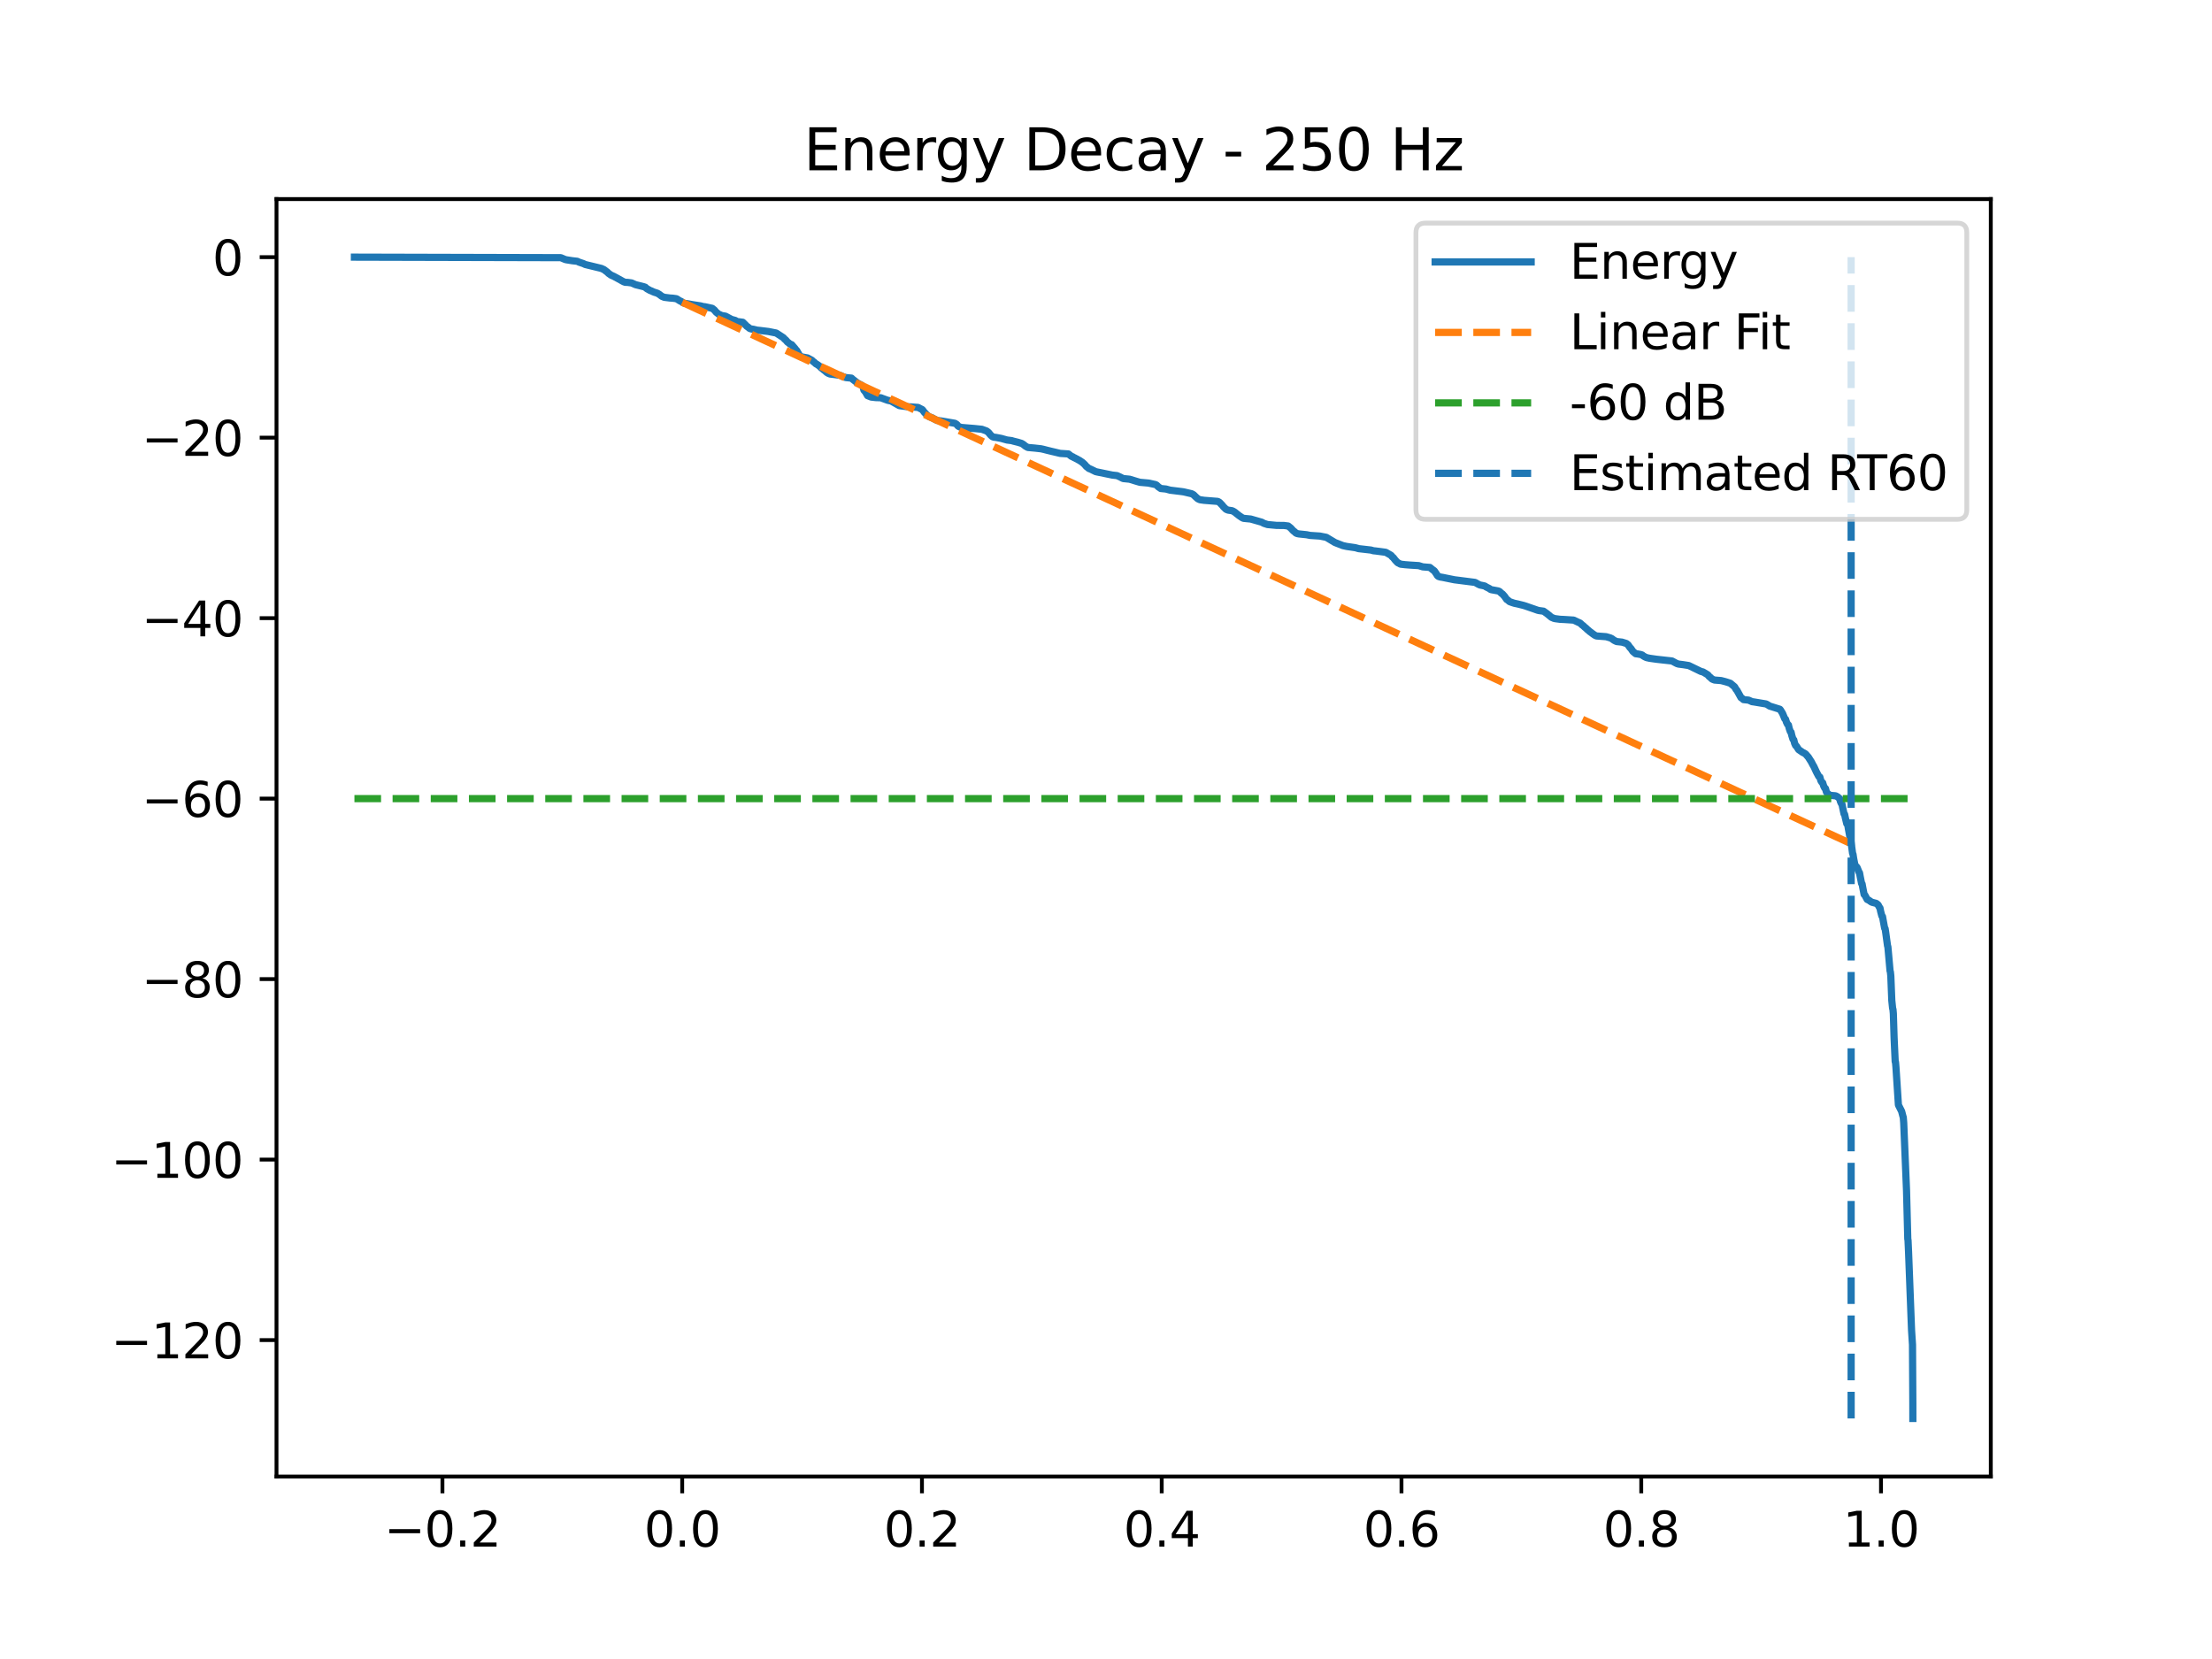 <?xml version="1.0" encoding="utf-8" standalone="no"?>
<!DOCTYPE svg PUBLIC "-//W3C//DTD SVG 1.1//EN"
  "http://www.w3.org/Graphics/SVG/1.1/DTD/svg11.dtd">
<svg xmlns:xlink="http://www.w3.org/1999/xlink" width="460.8pt" height="345.6pt" viewBox="0 0 460.8 345.6" xmlns="http://www.w3.org/2000/svg" version="1.1">
 <defs>
  <style type="text/css">*{stroke-linejoin: round; stroke-linecap: butt}</style>
 </defs>
 <g id="figure_1">
  <g id="patch_1">
   <path d="M 0 345.6 
L 460.8 345.6 
L 460.8 0 
L 0 0 
z
" style="fill: #ffffff"/>
  </g>
  <g id="axes_1">
   <g id="patch_2">
    <path d="M 57.6 307.584 
L 414.72 307.584 
L 414.72 41.472 
L 57.6 41.472 
z
" style="fill: #ffffff"/>
   </g>
   <g id="matplotlib.axis_1">
    <g id="xtick_1">
     <g id="line2d_1">
      <defs>
       <path id="m9b49a36eb6" d="M 0 0 
L 0 3.5 
" style="stroke: #000000; stroke-width: 0.8"/>
      </defs>
      <g>
       <use xlink:href="#m9b49a36eb6" x="92.167" y="307.584" style="stroke: #000000; stroke-width: 0.8"/>
      </g>
     </g>
     <g id="text_1">
      <!-- −0.2 -->
      <g transform="translate(80.026 322.182) scale(0.1 -0.1)">
       <defs>
        <path id="DejaVuSans-2212" d="M 678 2272 
L 4684 2272 
L 4684 1741 
L 678 1741 
L 678 2272 
z
" transform="scale(0.016)"/>
        <path id="DejaVuSans-30" d="M 2034 4250 
Q 1547 4250 1301 3770 
Q 1056 3291 1056 2328 
Q 1056 1369 1301 889 
Q 1547 409 2034 409 
Q 2525 409 2770 889 
Q 3016 1369 3016 2328 
Q 3016 3291 2770 3770 
Q 2525 4250 2034 4250 
z
M 2034 4750 
Q 2819 4750 3233 4129 
Q 3647 3509 3647 2328 
Q 3647 1150 3233 529 
Q 2819 -91 2034 -91 
Q 1250 -91 836 529 
Q 422 1150 422 2328 
Q 422 3509 836 4129 
Q 1250 4750 2034 4750 
z
" transform="scale(0.016)"/>
        <path id="DejaVuSans-2e" d="M 684 794 
L 1344 794 
L 1344 0 
L 684 0 
L 684 794 
z
" transform="scale(0.016)"/>
        <path id="DejaVuSans-32" d="M 1228 531 
L 3431 531 
L 3431 0 
L 469 0 
L 469 531 
Q 828 903 1448 1529 
Q 2069 2156 2228 2338 
Q 2531 2678 2651 2914 
Q 2772 3150 2772 3378 
Q 2772 3750 2511 3984 
Q 2250 4219 1831 4219 
Q 1534 4219 1204 4116 
Q 875 4013 500 3803 
L 500 4441 
Q 881 4594 1212 4672 
Q 1544 4750 1819 4750 
Q 2544 4750 2975 4387 
Q 3406 4025 3406 3419 
Q 3406 3131 3298 2873 
Q 3191 2616 2906 2266 
Q 2828 2175 2409 1742 
Q 1991 1309 1228 531 
z
" transform="scale(0.016)"/>
       </defs>
       <use xlink:href="#DejaVuSans-2212"/>
       <use xlink:href="#DejaVuSans-30" transform="translate(83.789 0)"/>
       <use xlink:href="#DejaVuSans-2e" transform="translate(147.412 0)"/>
       <use xlink:href="#DejaVuSans-32" transform="translate(179.199 0)"/>
      </g>
     </g>
    </g>
    <g id="xtick_2">
     <g id="line2d_2">
      <g>
       <use xlink:href="#m9b49a36eb6" x="142.114" y="307.584" style="stroke: #000000; stroke-width: 0.8"/>
      </g>
     </g>
     <g id="text_2">
      <!-- 0.0 -->
      <g transform="translate(134.163 322.182) scale(0.1 -0.1)">
       <use xlink:href="#DejaVuSans-30"/>
       <use xlink:href="#DejaVuSans-2e" transform="translate(63.623 0)"/>
       <use xlink:href="#DejaVuSans-30" transform="translate(95.41 0)"/>
      </g>
     </g>
    </g>
    <g id="xtick_3">
     <g id="line2d_3">
      <g>
       <use xlink:href="#m9b49a36eb6" x="192.061" y="307.584" style="stroke: #000000; stroke-width: 0.8"/>
      </g>
     </g>
     <g id="text_3">
      <!-- 0.2 -->
      <g transform="translate(184.11 322.182) scale(0.1 -0.1)">
       <use xlink:href="#DejaVuSans-30"/>
       <use xlink:href="#DejaVuSans-2e" transform="translate(63.623 0)"/>
       <use xlink:href="#DejaVuSans-32" transform="translate(95.41 0)"/>
      </g>
     </g>
    </g>
    <g id="xtick_4">
     <g id="line2d_4">
      <g>
       <use xlink:href="#m9b49a36eb6" x="242.008" y="307.584" style="stroke: #000000; stroke-width: 0.8"/>
      </g>
     </g>
     <g id="text_4">
      <!-- 0.4 -->
      <g transform="translate(234.056 322.182) scale(0.1 -0.1)">
       <defs>
        <path id="DejaVuSans-34" d="M 2419 4116 
L 825 1625 
L 2419 1625 
L 2419 4116 
z
M 2253 4666 
L 3047 4666 
L 3047 1625 
L 3713 1625 
L 3713 1100 
L 3047 1100 
L 3047 0 
L 2419 0 
L 2419 1100 
L 313 1100 
L 313 1709 
L 2253 4666 
z
" transform="scale(0.016)"/>
       </defs>
       <use xlink:href="#DejaVuSans-30"/>
       <use xlink:href="#DejaVuSans-2e" transform="translate(63.623 0)"/>
       <use xlink:href="#DejaVuSans-34" transform="translate(95.41 0)"/>
      </g>
     </g>
    </g>
    <g id="xtick_5">
     <g id="line2d_5">
      <g>
       <use xlink:href="#m9b49a36eb6" x="291.955" y="307.584" style="stroke: #000000; stroke-width: 0.8"/>
      </g>
     </g>
     <g id="text_5">
      <!-- 0.6 -->
      <g transform="translate(284.003 322.182) scale(0.1 -0.1)">
       <defs>
        <path id="DejaVuSans-36" d="M 2113 2584 
Q 1688 2584 1439 2293 
Q 1191 2003 1191 1497 
Q 1191 994 1439 701 
Q 1688 409 2113 409 
Q 2538 409 2786 701 
Q 3034 994 3034 1497 
Q 3034 2003 2786 2293 
Q 2538 2584 2113 2584 
z
M 3366 4563 
L 3366 3988 
Q 3128 4100 2886 4159 
Q 2644 4219 2406 4219 
Q 1781 4219 1451 3797 
Q 1122 3375 1075 2522 
Q 1259 2794 1537 2939 
Q 1816 3084 2150 3084 
Q 2853 3084 3261 2657 
Q 3669 2231 3669 1497 
Q 3669 778 3244 343 
Q 2819 -91 2113 -91 
Q 1303 -91 875 529 
Q 447 1150 447 2328 
Q 447 3434 972 4092 
Q 1497 4750 2381 4750 
Q 2619 4750 2861 4703 
Q 3103 4656 3366 4563 
z
" transform="scale(0.016)"/>
       </defs>
       <use xlink:href="#DejaVuSans-30"/>
       <use xlink:href="#DejaVuSans-2e" transform="translate(63.623 0)"/>
       <use xlink:href="#DejaVuSans-36" transform="translate(95.41 0)"/>
      </g>
     </g>
    </g>
    <g id="xtick_6">
     <g id="line2d_6">
      <g>
       <use xlink:href="#m9b49a36eb6" x="341.902" y="307.584" style="stroke: #000000; stroke-width: 0.8"/>
      </g>
     </g>
     <g id="text_6">
      <!-- 0.8 -->
      <g transform="translate(333.95 322.182) scale(0.1 -0.1)">
       <defs>
        <path id="DejaVuSans-38" d="M 2034 2216 
Q 1584 2216 1326 1975 
Q 1069 1734 1069 1313 
Q 1069 891 1326 650 
Q 1584 409 2034 409 
Q 2484 409 2743 651 
Q 3003 894 3003 1313 
Q 3003 1734 2745 1975 
Q 2488 2216 2034 2216 
z
M 1403 2484 
Q 997 2584 770 2862 
Q 544 3141 544 3541 
Q 544 4100 942 4425 
Q 1341 4750 2034 4750 
Q 2731 4750 3128 4425 
Q 3525 4100 3525 3541 
Q 3525 3141 3298 2862 
Q 3072 2584 2669 2484 
Q 3125 2378 3379 2068 
Q 3634 1759 3634 1313 
Q 3634 634 3220 271 
Q 2806 -91 2034 -91 
Q 1263 -91 848 271 
Q 434 634 434 1313 
Q 434 1759 690 2068 
Q 947 2378 1403 2484 
z
M 1172 3481 
Q 1172 3119 1398 2916 
Q 1625 2713 2034 2713 
Q 2441 2713 2670 2916 
Q 2900 3119 2900 3481 
Q 2900 3844 2670 4047 
Q 2441 4250 2034 4250 
Q 1625 4250 1398 4047 
Q 1172 3844 1172 3481 
z
" transform="scale(0.016)"/>
       </defs>
       <use xlink:href="#DejaVuSans-30"/>
       <use xlink:href="#DejaVuSans-2e" transform="translate(63.623 0)"/>
       <use xlink:href="#DejaVuSans-38" transform="translate(95.41 0)"/>
      </g>
     </g>
    </g>
    <g id="xtick_7">
     <g id="line2d_7">
      <g>
       <use xlink:href="#m9b49a36eb6" x="391.849" y="307.584" style="stroke: #000000; stroke-width: 0.8"/>
      </g>
     </g>
     <g id="text_7">
      <!-- 1.0 -->
      <g transform="translate(383.897 322.182) scale(0.1 -0.1)">
       <defs>
        <path id="DejaVuSans-31" d="M 794 531 
L 1825 531 
L 1825 4091 
L 703 3866 
L 703 4441 
L 1819 4666 
L 2450 4666 
L 2450 531 
L 3481 531 
L 3481 0 
L 794 0 
L 794 531 
z
" transform="scale(0.016)"/>
       </defs>
       <use xlink:href="#DejaVuSans-31"/>
       <use xlink:href="#DejaVuSans-2e" transform="translate(63.623 0)"/>
       <use xlink:href="#DejaVuSans-30" transform="translate(95.41 0)"/>
      </g>
     </g>
    </g>
   </g>
   <g id="matplotlib.axis_2">
    <g id="ytick_1">
     <g id="line2d_8">
      <defs>
       <path id="m68fb94cca9" d="M 0 0 
L -3.5 0 
" style="stroke: #000000; stroke-width: 0.8"/>
      </defs>
      <g>
       <use xlink:href="#m68fb94cca9" x="57.6" y="279.167" style="stroke: #000000; stroke-width: 0.8"/>
      </g>
     </g>
     <g id="text_8">
      <!-- −120 -->
      <g transform="translate(23.133 282.966) scale(0.1 -0.1)">
       <use xlink:href="#DejaVuSans-2212"/>
       <use xlink:href="#DejaVuSans-31" transform="translate(83.789 0)"/>
       <use xlink:href="#DejaVuSans-32" transform="translate(147.412 0)"/>
       <use xlink:href="#DejaVuSans-30" transform="translate(211.035 0)"/>
      </g>
     </g>
    </g>
    <g id="ytick_2">
     <g id="line2d_9">
      <g>
       <use xlink:href="#m68fb94cca9" x="57.6" y="241.567" style="stroke: #000000; stroke-width: 0.8"/>
      </g>
     </g>
     <g id="text_9">
      <!-- −100 -->
      <g transform="translate(23.133 245.366) scale(0.1 -0.1)">
       <use xlink:href="#DejaVuSans-2212"/>
       <use xlink:href="#DejaVuSans-31" transform="translate(83.789 0)"/>
       <use xlink:href="#DejaVuSans-30" transform="translate(147.412 0)"/>
       <use xlink:href="#DejaVuSans-30" transform="translate(211.035 0)"/>
      </g>
     </g>
    </g>
    <g id="ytick_3">
     <g id="line2d_10">
      <g>
       <use xlink:href="#m68fb94cca9" x="57.6" y="203.967" style="stroke: #000000; stroke-width: 0.8"/>
      </g>
     </g>
     <g id="text_10">
      <!-- −80 -->
      <g transform="translate(29.495 207.767) scale(0.1 -0.1)">
       <use xlink:href="#DejaVuSans-2212"/>
       <use xlink:href="#DejaVuSans-38" transform="translate(83.789 0)"/>
       <use xlink:href="#DejaVuSans-30" transform="translate(147.412 0)"/>
      </g>
     </g>
    </g>
    <g id="ytick_4">
     <g id="line2d_11">
      <g>
       <use xlink:href="#m68fb94cca9" x="57.6" y="166.367" style="stroke: #000000; stroke-width: 0.8"/>
      </g>
     </g>
     <g id="text_11">
      <!-- −60 -->
      <g transform="translate(29.495 170.167) scale(0.1 -0.1)">
       <use xlink:href="#DejaVuSans-2212"/>
       <use xlink:href="#DejaVuSans-36" transform="translate(83.789 0)"/>
       <use xlink:href="#DejaVuSans-30" transform="translate(147.412 0)"/>
      </g>
     </g>
    </g>
    <g id="ytick_5">
     <g id="line2d_12">
      <g>
       <use xlink:href="#m68fb94cca9" x="57.6" y="128.768" style="stroke: #000000; stroke-width: 0.8"/>
      </g>
     </g>
     <g id="text_12">
      <!-- −40 -->
      <g transform="translate(29.495 132.567) scale(0.1 -0.1)">
       <use xlink:href="#DejaVuSans-2212"/>
       <use xlink:href="#DejaVuSans-34" transform="translate(83.789 0)"/>
       <use xlink:href="#DejaVuSans-30" transform="translate(147.412 0)"/>
      </g>
     </g>
    </g>
    <g id="ytick_6">
     <g id="line2d_13">
      <g>
       <use xlink:href="#m68fb94cca9" x="57.6" y="91.168" style="stroke: #000000; stroke-width: 0.8"/>
      </g>
     </g>
     <g id="text_13">
      <!-- −20 -->
      <g transform="translate(29.495 94.967) scale(0.1 -0.1)">
       <use xlink:href="#DejaVuSans-2212"/>
       <use xlink:href="#DejaVuSans-32" transform="translate(83.789 0)"/>
       <use xlink:href="#DejaVuSans-30" transform="translate(147.412 0)"/>
      </g>
     </g>
    </g>
    <g id="ytick_7">
     <g id="line2d_14">
      <g>
       <use xlink:href="#m68fb94cca9" x="57.6" y="53.568" style="stroke: #000000; stroke-width: 0.8"/>
      </g>
     </g>
     <g id="text_14">
      <!-- 0 -->
      <g transform="translate(44.237 57.367) scale(0.1 -0.1)">
       <use xlink:href="#DejaVuSans-30"/>
      </g>
     </g>
    </g>
   </g>
   <g id="line2d_15">
    <path d="M 73.833 53.568 
L 116.823 53.678 
L 117.463 53.944 
L 117.713 54.053 
L 117.994 54.121 
L 119.258 54.319 
L 120.268 54.431 
L 120.606 54.604 
L 121.511 54.906 
L 121.927 55.102 
L 125.283 55.918 
L 125.512 56.028 
L 125.788 56.149 
L 125.965 56.275 
L 126.287 56.526 
L 126.454 56.636 
L 126.813 56.979 
L 126.995 57.103 
L 127.312 57.327 
L 127.567 57.435 
L 127.895 57.583 
L 128.108 57.703 
L 128.4 57.851 
L 128.603 57.968 
L 128.904 58.133 
L 129.118 58.244 
L 129.435 58.43 
L 129.638 58.544 
L 129.929 58.696 
L 130.252 58.81 
L 130.751 58.83 
L 131.563 58.938 
L 132.416 59.308 
L 133.597 59.597 
L 134.149 59.74 
L 134.435 59.843 
L 134.601 60.016 
L 134.851 60.195 
L 135.064 60.305 
L 135.403 60.503 
L 135.704 60.612 
L 136.048 60.775 
L 136.329 60.888 
L 136.703 60.999 
L 136.984 61.107 
L 137.343 61.324 
L 137.52 61.458 
L 137.838 61.706 
L 138.082 61.815 
L 138.379 61.935 
L 139.56 62.083 
L 140.142 62.12 
L 140.933 62.231 
L 141.667 62.699 
L 141.891 62.769 
L 142.067 62.914 
L 142.343 63.095 
L 142.676 63.205 
L 143.077 63.245 
L 143.878 63.393 
L 144.482 63.498 
L 145.964 63.726 
L 146.453 63.86 
L 146.896 63.907 
L 148.373 64.231 
L 148.633 64.444 
L 148.789 64.554 
L 149.206 65.05 
L 149.388 65.187 
L 149.742 65.47 
L 150.022 65.581 
L 150.345 65.731 
L 151.141 65.865 
L 152.405 66.543 
L 152.884 66.673 
L 153.191 66.756 
L 153.415 66.917 
L 153.675 66.993 
L 154.741 67.135 
L 155.371 67.758 
L 155.595 67.997 
L 155.792 68.103 
L 156.162 68.424 
L 156.531 68.534 
L 156.953 68.598 
L 157.723 68.781 
L 158.316 68.84 
L 160.079 69.055 
L 161.099 69.257 
L 161.703 69.376 
L 163.175 70.337 
L 163.487 70.679 
L 163.649 70.791 
L 164.049 71.256 
L 164.231 71.384 
L 164.59 71.681 
L 164.913 71.793 
L 165.605 72.591 
L 165.813 72.882 
L 165.948 72.989 
L 166.578 74.088 
L 166.786 74.227 
L 167.036 74.339 
L 167.327 74.402 
L 168.227 74.564 
L 169.127 75.046 
L 169.429 75.339 
L 169.606 75.451 
L 169.965 75.787 
L 170.183 75.896 
L 170.589 76.181 
L 170.756 76.312 
L 171.104 76.662 
L 171.286 76.778 
L 171.666 77.108 
L 171.843 77.226 
L 172.176 77.526 
L 172.348 77.655 
L 172.608 77.802 
L 172.915 77.917 
L 173.747 78.016 
L 174.944 78.18 
L 175.277 78.297 
L 175.558 78.454 
L 176.234 78.659 
L 177.379 78.77 
L 177.597 78.985 
L 178.706 79.842 
L 179.434 80.223 
L 179.647 80.363 
L 179.762 80.483 
L 179.965 81.267 
L 180.141 81.473 
L 180.256 81.586 
L 180.735 82.422 
L 181.473 82.713 
L 182.426 82.825 
L 183.497 82.86 
L 183.783 82.976 
L 184.907 83.383 
L 185.636 83.54 
L 187.342 84.5 
L 189.127 84.737 
L 189.803 84.766 
L 191.26 84.876 
L 191.863 85.197 
L 192.077 85.289 
L 192.212 85.426 
L 192.576 85.918 
L 192.717 86.045 
L 193.081 86.462 
L 193.258 86.58 
L 193.575 86.809 
L 193.861 86.92 
L 194.199 87.04 
L 194.408 87.167 
L 194.699 87.323 
L 194.912 87.438 
L 195.214 87.581 
L 196.135 87.701 
L 198.944 88.181 
L 199.361 88.455 
L 199.538 88.711 
L 199.756 88.861 
L 200.011 88.97 
L 200.318 89.047 
L 201.931 89.181 
L 202.893 89.257 
L 204.548 89.429 
L 205.521 89.779 
L 205.817 90.008 
L 205.958 90.131 
L 206.312 90.568 
L 206.457 90.713 
L 206.738 90.966 
L 207.05 91.075 
L 207.441 91.115 
L 208.59 91.331 
L 208.913 91.424 
L 209.782 91.664 
L 210.739 91.785 
L 211.083 91.892 
L 212.045 92.131 
L 212.815 92.367 
L 213.164 92.574 
L 213.33 92.708 
L 213.627 92.942 
L 213.824 93.057 
L 214.111 93.214 
L 215.531 93.341 
L 216.858 93.489 
L 217.399 93.609 
L 218.158 93.806 
L 219.157 94.049 
L 219.469 94.12 
L 220.853 94.451 
L 222.56 94.562 
L 223.226 95.082 
L 223.455 95.141 
L 223.663 95.291 
L 223.928 95.406 
L 224.131 95.523 
L 224.407 95.652 
L 224.599 95.779 
L 224.865 95.908 
L 225.042 96.028 
L 225.333 96.222 
L 225.499 96.335 
L 225.848 96.654 
L 225.989 96.793 
L 226.316 97.18 
L 226.483 97.296 
L 226.821 97.587 
L 227.112 97.696 
L 227.466 97.86 
L 227.69 97.976 
L 227.992 98.118 
L 228.221 98.238 
L 228.496 98.307 
L 231.712 98.966 
L 232.695 99.075 
L 233.501 99.444 
L 233.709 99.563 
L 233.996 99.693 
L 235.307 99.826 
L 236.805 100.282 
L 237.455 100.472 
L 239.214 100.628 
L 240.671 100.937 
L 240.915 101.045 
L 241.061 101.185 
L 241.342 101.449 
L 241.514 101.559 
L 241.805 101.763 
L 242.892 101.874 
L 243.756 102.111 
L 246.134 102.401 
L 246.586 102.466 
L 248.246 102.854 
L 248.506 102.99 
L 248.673 103.1 
L 249.042 103.465 
L 249.198 103.606 
L 249.495 103.875 
L 249.708 103.988 
L 249.984 104.101 
L 250.821 104.223 
L 253.667 104.448 
L 253.959 104.598 
L 254.11 104.723 
L 254.443 105.069 
L 254.578 105.205 
L 254.906 105.613 
L 255.051 105.74 
L 255.364 106.056 
L 255.582 106.171 
L 255.868 106.274 
L 256.638 106.385 
L 256.883 106.492 
L 257.195 106.676 
L 257.356 106.799 
L 257.663 107.059 
L 257.83 107.179 
L 258.131 107.42 
L 258.308 107.536 
L 258.6 107.74 
L 258.792 107.857 
L 259.052 107.978 
L 260.546 108.125 
L 262.85 108.785 
L 263.287 109.023 
L 264.042 109.27 
L 265.925 109.448 
L 267.486 109.466 
L 268.345 109.574 
L 268.896 110.01 
L 269.26 110.415 
L 269.463 110.619 
L 269.624 110.724 
L 269.968 111.045 
L 270.249 111.157 
L 270.587 111.225 
L 272.184 111.391 
L 272.913 111.538 
L 274.942 111.671 
L 276.289 111.934 
L 278.089 113.013 
L 278.396 113.134 
L 279.744 113.658 
L 280.54 113.833 
L 281.013 113.902 
L 282.272 114.085 
L 283.027 114.292 
L 285.592 114.586 
L 286.117 114.735 
L 286.554 114.775 
L 288.687 115.055 
L 289.796 115.696 
L 290.061 116.03 
L 290.227 116.139 
L 290.685 116.722 
L 290.847 116.887 
L 291.174 117.229 
L 291.419 117.337 
L 291.757 117.525 
L 292.735 117.636 
L 293.75 117.716 
L 295.54 117.827 
L 296.393 118.089 
L 297.87 118.207 
L 298.484 118.707 
L 298.687 118.84 
L 298.817 118.954 
L 299.265 119.606 
L 299.452 119.928 
L 299.671 120.091 
L 300.061 120.206 
L 300.503 120.275 
L 302.98 120.777 
L 303.692 120.866 
L 307.287 121.326 
L 307.584 121.491 
L 307.777 121.607 
L 308.052 121.752 
L 308.318 121.87 
L 308.817 121.967 
L 309.332 122.082 
L 309.566 122.255 
L 310.274 122.609 
L 310.487 122.787 
L 310.726 122.853 
L 312.058 123.095 
L 312.36 123.203 
L 312.521 123.361 
L 312.813 123.627 
L 312.985 123.733 
L 313.437 124.241 
L 313.578 124.447 
L 313.885 124.882 
L 314.087 124.994 
L 314.467 125.329 
L 314.774 125.439 
L 315.128 125.562 
L 315.487 125.676 
L 316.153 125.816 
L 317.355 126.113 
L 317.761 126.236 
L 320.268 127.107 
L 320.544 127.183 
L 321.554 127.322 
L 322.256 127.823 
L 323.208 128.607 
L 323.427 128.689 
L 323.687 128.809 
L 324.004 128.881 
L 324.951 129.009 
L 325.997 129.061 
L 327.823 129.179 
L 328.874 129.673 
L 329.098 129.764 
L 329.264 129.885 
L 329.613 130.212 
L 329.79 130.329 
L 330.169 130.689 
L 330.336 130.81 
L 330.7 131.162 
L 330.867 131.287 
L 331.194 131.58 
L 331.366 131.695 
L 331.673 131.933 
L 331.839 132.053 
L 332.115 132.249 
L 332.308 132.364 
L 332.573 132.483 
L 334.581 132.635 
L 335.45 132.887 
L 335.83 133.074 
L 336.007 133.226 
L 336.277 133.405 
L 336.491 133.515 
L 336.782 133.649 
L 337.875 133.762 
L 338.796 134.043 
L 339.181 134.347 
L 339.316 134.572 
L 339.581 134.941 
L 339.716 135.048 
L 340.164 135.703 
L 340.741 136.183 
L 341.142 136.229 
L 341.787 136.347 
L 342.099 136.451 
L 342.281 136.61 
L 342.536 136.765 
L 342.745 136.876 
L 343.02 136.994 
L 343.645 137.131 
L 345.081 137.335 
L 348.317 137.694 
L 349.123 138.129 
L 349.368 138.244 
L 349.675 138.339 
L 350.653 138.462 
L 351.797 138.645 
L 354.331 139.869 
L 354.763 139.978 
L 355.757 140.57 
L 356.079 140.958 
L 356.251 141.072 
L 356.62 141.432 
L 356.86 141.546 
L 357.172 141.665 
L 358.545 141.777 
L 359.352 141.985 
L 359.711 142.092 
L 360.46 142.333 
L 361.35 143.081 
L 361.677 143.651 
L 361.813 143.767 
L 362.682 145.332 
L 362.885 145.45 
L 363.202 145.738 
L 364.263 145.848 
L 364.986 146.172 
L 365.319 146.217 
L 367.905 146.647 
L 368.145 146.768 
L 368.332 146.88 
L 368.654 147.095 
L 369.034 147.206 
L 370.517 147.67 
L 370.772 147.752 
L 370.902 147.904 
L 371.334 148.608 
L 371.454 148.887 
L 371.797 149.726 
L 371.958 149.831 
L 372.146 150.427 
L 372.385 150.909 
L 372.562 151.033 
L 372.723 151.724 
L 372.962 152.417 
L 373.113 152.531 
L 373.264 153.205 
L 373.514 154.002 
L 373.675 154.12 
L 373.847 154.833 
L 374.06 155.304 
L 374.216 155.414 
L 374.69 156.158 
L 375.527 156.735 
L 375.767 156.845 
L 376.068 157.024 
L 376.214 157.155 
L 376.568 157.569 
L 376.698 157.707 
L 377.14 158.408 
L 377.265 158.584 
L 377.728 159.463 
L 377.843 159.635 
L 378.358 160.75 
L 378.509 161.04 
L 378.883 161.745 
L 379.112 161.886 
L 379.315 162.617 
L 379.523 162.956 
L 379.695 163.068 
L 379.882 163.679 
L 380.121 164.162 
L 380.283 164.273 
L 380.475 164.99 
L 380.662 165.25 
L 380.824 165.361 
L 381.146 165.673 
L 382.4 165.784 
L 382.806 165.992 
L 383.087 166.245 
L 383.227 166.357 
L 383.394 166.969 
L 383.612 167.446 
L 383.727 167.545 
L 383.847 168.164 
L 384.138 169.538 
L 384.268 169.65 
L 384.414 170.356 
L 384.715 171.6 
L 384.918 171.79 
L 385.064 172.719 
L 385.345 174.224 
L 385.454 174.33 
L 385.564 175.076 
L 385.928 177.794 
L 386.011 177.932 
L 386.151 178.856 
L 386.422 180.231 
L 386.859 180.695 
L 387.275 181.705 
L 387.374 181.833 
L 387.504 182.558 
L 387.801 184.047 
L 387.91 184.144 
L 388.03 184.811 
L 388.326 186.326 
L 388.467 186.438 
L 388.971 187.376 
L 389.299 187.523 
L 389.819 187.887 
L 390.028 187.971 
L 390.855 188.184 
L 391.24 188.492 
L 391.536 189.047 
L 391.635 189.16 
L 391.776 189.871 
L 392.025 190.816 
L 392.161 190.935 
L 392.286 191.644 
L 392.603 193.355 
L 392.707 193.461 
L 392.816 194.172 
L 393.206 197.021 
L 393.279 197.228 
L 393.399 198.54 
L 393.737 202.315 
L 393.8 202.426 
L 393.893 203.332 
L 394.096 208.409 
L 394.273 210.11 
L 394.335 210.221 
L 394.419 211.16 
L 394.575 216.201 
L 394.804 221.16 
L 394.871 221.269 
L 394.96 222.308 
L 395.475 230.186 
L 396.146 231.518 
L 396.422 232.575 
L 396.484 232.745 
L 396.578 233.904 
L 397.166 248.003 
L 397.426 258.091 
L 397.478 258.379 
L 397.587 260.801 
L 398.212 277.103 
L 398.409 280.135 
L 398.477 292.257 
L 398.482 295.488 
L 398.482 295.488 
" clip-path="url(#p9bbb30bd15)" style="fill: none; stroke: #1f77b4; stroke-width: 1.5; stroke-linecap: square"/>
   </g>
   <g id="line2d_16">
    <path d="M 142.114 62.974 
L 385.626 175.767 
" clip-path="url(#p9bbb30bd15)" style="fill: none; stroke-dasharray: 5.55,2.4; stroke-dashoffset: 0; stroke: #ff7f0e; stroke-width: 1.5"/>
   </g>
   <g id="line2d_17">
    <path d="M 73.833 166.367 
L 398.487 166.367 
L 398.487 166.367 
" clip-path="url(#p9bbb30bd15)" style="fill: none; stroke-dasharray: 5.55,2.4; stroke-dashoffset: 0; stroke: #2ca02c; stroke-width: 1.5"/>
   </g>
   <g id="LineCollection_1">
    <path d="M 385.626 295.488 
L 385.626 53.568 
" clip-path="url(#p9bbb30bd15)" style="fill: none; stroke-dasharray: 5.55,2.4; stroke-dashoffset: 0; stroke: #1f77b4; stroke-width: 1.5"/>
   </g>
   <g id="patch_3">
    <path d="M 57.6 307.584 
L 57.6 41.472 
" style="fill: none; stroke: #000000; stroke-width: 0.8; stroke-linejoin: miter; stroke-linecap: square"/>
   </g>
   <g id="patch_4">
    <path d="M 414.72 307.584 
L 414.72 41.472 
" style="fill: none; stroke: #000000; stroke-width: 0.8; stroke-linejoin: miter; stroke-linecap: square"/>
   </g>
   <g id="patch_5">
    <path d="M 57.6 307.584 
L 414.72 307.584 
" style="fill: none; stroke: #000000; stroke-width: 0.8; stroke-linejoin: miter; stroke-linecap: square"/>
   </g>
   <g id="patch_6">
    <path d="M 57.6 41.472 
L 414.72 41.472 
" style="fill: none; stroke: #000000; stroke-width: 0.8; stroke-linejoin: miter; stroke-linecap: square"/>
   </g>
   <g id="text_15">
    <!-- Energy Decay - 250 Hz -->
    <g transform="translate(167.407 35.472) scale(0.12 -0.12)">
     <defs>
      <path id="DejaVuSans-45" d="M 628 4666 
L 3578 4666 
L 3578 4134 
L 1259 4134 
L 1259 2753 
L 3481 2753 
L 3481 2222 
L 1259 2222 
L 1259 531 
L 3634 531 
L 3634 0 
L 628 0 
L 628 4666 
z
" transform="scale(0.016)"/>
      <path id="DejaVuSans-6e" d="M 3513 2113 
L 3513 0 
L 2938 0 
L 2938 2094 
Q 2938 2591 2744 2837 
Q 2550 3084 2163 3084 
Q 1697 3084 1428 2787 
Q 1159 2491 1159 1978 
L 1159 0 
L 581 0 
L 581 3500 
L 1159 3500 
L 1159 2956 
Q 1366 3272 1645 3428 
Q 1925 3584 2291 3584 
Q 2894 3584 3203 3211 
Q 3513 2838 3513 2113 
z
" transform="scale(0.016)"/>
      <path id="DejaVuSans-65" d="M 3597 1894 
L 3597 1613 
L 953 1613 
Q 991 1019 1311 708 
Q 1631 397 2203 397 
Q 2534 397 2845 478 
Q 3156 559 3463 722 
L 3463 178 
Q 3153 47 2828 -22 
Q 2503 -91 2169 -91 
Q 1331 -91 842 396 
Q 353 884 353 1716 
Q 353 2575 817 3079 
Q 1281 3584 2069 3584 
Q 2775 3584 3186 3129 
Q 3597 2675 3597 1894 
z
M 3022 2063 
Q 3016 2534 2758 2815 
Q 2500 3097 2075 3097 
Q 1594 3097 1305 2825 
Q 1016 2553 972 2059 
L 3022 2063 
z
" transform="scale(0.016)"/>
      <path id="DejaVuSans-72" d="M 2631 2963 
Q 2534 3019 2420 3045 
Q 2306 3072 2169 3072 
Q 1681 3072 1420 2755 
Q 1159 2438 1159 1844 
L 1159 0 
L 581 0 
L 581 3500 
L 1159 3500 
L 1159 2956 
Q 1341 3275 1631 3429 
Q 1922 3584 2338 3584 
Q 2397 3584 2469 3576 
Q 2541 3569 2628 3553 
L 2631 2963 
z
" transform="scale(0.016)"/>
      <path id="DejaVuSans-67" d="M 2906 1791 
Q 2906 2416 2648 2759 
Q 2391 3103 1925 3103 
Q 1463 3103 1205 2759 
Q 947 2416 947 1791 
Q 947 1169 1205 825 
Q 1463 481 1925 481 
Q 2391 481 2648 825 
Q 2906 1169 2906 1791 
z
M 3481 434 
Q 3481 -459 3084 -895 
Q 2688 -1331 1869 -1331 
Q 1566 -1331 1297 -1286 
Q 1028 -1241 775 -1147 
L 775 -588 
Q 1028 -725 1275 -790 
Q 1522 -856 1778 -856 
Q 2344 -856 2625 -561 
Q 2906 -266 2906 331 
L 2906 616 
Q 2728 306 2450 153 
Q 2172 0 1784 0 
Q 1141 0 747 490 
Q 353 981 353 1791 
Q 353 2603 747 3093 
Q 1141 3584 1784 3584 
Q 2172 3584 2450 3431 
Q 2728 3278 2906 2969 
L 2906 3500 
L 3481 3500 
L 3481 434 
z
" transform="scale(0.016)"/>
      <path id="DejaVuSans-79" d="M 2059 -325 
Q 1816 -950 1584 -1140 
Q 1353 -1331 966 -1331 
L 506 -1331 
L 506 -850 
L 844 -850 
Q 1081 -850 1212 -737 
Q 1344 -625 1503 -206 
L 1606 56 
L 191 3500 
L 800 3500 
L 1894 763 
L 2988 3500 
L 3597 3500 
L 2059 -325 
z
" transform="scale(0.016)"/>
      <path id="DejaVuSans-20" transform="scale(0.016)"/>
      <path id="DejaVuSans-44" d="M 1259 4147 
L 1259 519 
L 2022 519 
Q 2988 519 3436 956 
Q 3884 1394 3884 2338 
Q 3884 3275 3436 3711 
Q 2988 4147 2022 4147 
L 1259 4147 
z
M 628 4666 
L 1925 4666 
Q 3281 4666 3915 4102 
Q 4550 3538 4550 2338 
Q 4550 1131 3912 565 
Q 3275 0 1925 0 
L 628 0 
L 628 4666 
z
" transform="scale(0.016)"/>
      <path id="DejaVuSans-63" d="M 3122 3366 
L 3122 2828 
Q 2878 2963 2633 3030 
Q 2388 3097 2138 3097 
Q 1578 3097 1268 2742 
Q 959 2388 959 1747 
Q 959 1106 1268 751 
Q 1578 397 2138 397 
Q 2388 397 2633 464 
Q 2878 531 3122 666 
L 3122 134 
Q 2881 22 2623 -34 
Q 2366 -91 2075 -91 
Q 1284 -91 818 406 
Q 353 903 353 1747 
Q 353 2603 823 3093 
Q 1294 3584 2113 3584 
Q 2378 3584 2631 3529 
Q 2884 3475 3122 3366 
z
" transform="scale(0.016)"/>
      <path id="DejaVuSans-61" d="M 2194 1759 
Q 1497 1759 1228 1600 
Q 959 1441 959 1056 
Q 959 750 1161 570 
Q 1363 391 1709 391 
Q 2188 391 2477 730 
Q 2766 1069 2766 1631 
L 2766 1759 
L 2194 1759 
z
M 3341 1997 
L 3341 0 
L 2766 0 
L 2766 531 
Q 2569 213 2275 61 
Q 1981 -91 1556 -91 
Q 1019 -91 701 211 
Q 384 513 384 1019 
Q 384 1609 779 1909 
Q 1175 2209 1959 2209 
L 2766 2209 
L 2766 2266 
Q 2766 2663 2505 2880 
Q 2244 3097 1772 3097 
Q 1472 3097 1187 3025 
Q 903 2953 641 2809 
L 641 3341 
Q 956 3463 1253 3523 
Q 1550 3584 1831 3584 
Q 2591 3584 2966 3190 
Q 3341 2797 3341 1997 
z
" transform="scale(0.016)"/>
      <path id="DejaVuSans-2d" d="M 313 2009 
L 1997 2009 
L 1997 1497 
L 313 1497 
L 313 2009 
z
" transform="scale(0.016)"/>
      <path id="DejaVuSans-35" d="M 691 4666 
L 3169 4666 
L 3169 4134 
L 1269 4134 
L 1269 2991 
Q 1406 3038 1543 3061 
Q 1681 3084 1819 3084 
Q 2600 3084 3056 2656 
Q 3513 2228 3513 1497 
Q 3513 744 3044 326 
Q 2575 -91 1722 -91 
Q 1428 -91 1123 -41 
Q 819 9 494 109 
L 494 744 
Q 775 591 1075 516 
Q 1375 441 1709 441 
Q 2250 441 2565 725 
Q 2881 1009 2881 1497 
Q 2881 1984 2565 2268 
Q 2250 2553 1709 2553 
Q 1456 2553 1204 2497 
Q 953 2441 691 2322 
L 691 4666 
z
" transform="scale(0.016)"/>
      <path id="DejaVuSans-48" d="M 628 4666 
L 1259 4666 
L 1259 2753 
L 3553 2753 
L 3553 4666 
L 4184 4666 
L 4184 0 
L 3553 0 
L 3553 2222 
L 1259 2222 
L 1259 0 
L 628 0 
L 628 4666 
z
" transform="scale(0.016)"/>
      <path id="DejaVuSans-7a" d="M 353 3500 
L 3084 3500 
L 3084 2975 
L 922 459 
L 3084 459 
L 3084 0 
L 275 0 
L 275 525 
L 2438 3041 
L 353 3041 
L 353 3500 
z
" transform="scale(0.016)"/>
     </defs>
     <use xlink:href="#DejaVuSans-45"/>
     <use xlink:href="#DejaVuSans-6e" transform="translate(63.184 0)"/>
     <use xlink:href="#DejaVuSans-65" transform="translate(126.562 0)"/>
     <use xlink:href="#DejaVuSans-72" transform="translate(188.086 0)"/>
     <use xlink:href="#DejaVuSans-67" transform="translate(227.449 0)"/>
     <use xlink:href="#DejaVuSans-79" transform="translate(290.926 0)"/>
     <use xlink:href="#DejaVuSans-20" transform="translate(350.105 0)"/>
     <use xlink:href="#DejaVuSans-44" transform="translate(381.893 0)"/>
     <use xlink:href="#DejaVuSans-65" transform="translate(458.895 0)"/>
     <use xlink:href="#DejaVuSans-63" transform="translate(520.418 0)"/>
     <use xlink:href="#DejaVuSans-61" transform="translate(575.398 0)"/>
     <use xlink:href="#DejaVuSans-79" transform="translate(636.678 0)"/>
     <use xlink:href="#DejaVuSans-20" transform="translate(695.857 0)"/>
     <use xlink:href="#DejaVuSans-2d" transform="translate(727.645 0)"/>
     <use xlink:href="#DejaVuSans-20" transform="translate(763.729 0)"/>
     <use xlink:href="#DejaVuSans-32" transform="translate(795.516 0)"/>
     <use xlink:href="#DejaVuSans-35" transform="translate(859.139 0)"/>
     <use xlink:href="#DejaVuSans-30" transform="translate(922.762 0)"/>
     <use xlink:href="#DejaVuSans-20" transform="translate(986.385 0)"/>
     <use xlink:href="#DejaVuSans-48" transform="translate(1018.172 0)"/>
     <use xlink:href="#DejaVuSans-7a" transform="translate(1093.367 0)"/>
    </g>
   </g>
   <g id="legend_1">
    <g id="patch_7">
     <path d="M 296.968 108.184 
L 407.72 108.184 
Q 409.72 108.184 409.72 106.184 
L 409.72 48.472 
Q 409.72 46.472 407.72 46.472 
L 296.968 46.472 
Q 294.968 46.472 294.968 48.472 
L 294.968 106.184 
Q 294.968 108.184 296.968 108.184 
z
" style="fill: #ffffff; opacity: 0.8; stroke: #cccccc; stroke-linejoin: miter"/>
    </g>
    <g id="line2d_18">
     <path d="M 298.968 54.57 
L 308.968 54.57 
L 318.968 54.57 
" style="fill: none; stroke: #1f77b4; stroke-width: 1.5; stroke-linecap: square"/>
    </g>
    <g id="text_16">
     <!-- Energy -->
     <g transform="translate(326.968 58.07) scale(0.1 -0.1)">
      <use xlink:href="#DejaVuSans-45"/>
      <use xlink:href="#DejaVuSans-6e" transform="translate(63.184 0)"/>
      <use xlink:href="#DejaVuSans-65" transform="translate(126.562 0)"/>
      <use xlink:href="#DejaVuSans-72" transform="translate(188.086 0)"/>
      <use xlink:href="#DejaVuSans-67" transform="translate(227.449 0)"/>
      <use xlink:href="#DejaVuSans-79" transform="translate(290.926 0)"/>
     </g>
    </g>
    <g id="line2d_19">
     <path d="M 298.968 69.249 
L 308.968 69.249 
L 318.968 69.249 
" style="fill: none; stroke-dasharray: 5.55,2.4; stroke-dashoffset: 0; stroke: #ff7f0e; stroke-width: 1.5"/>
    </g>
    <g id="text_17">
     <!-- Linear Fit -->
     <g transform="translate(326.968 72.749) scale(0.1 -0.1)">
      <defs>
       <path id="DejaVuSans-4c" d="M 628 4666 
L 1259 4666 
L 1259 531 
L 3531 531 
L 3531 0 
L 628 0 
L 628 4666 
z
" transform="scale(0.016)"/>
       <path id="DejaVuSans-69" d="M 603 3500 
L 1178 3500 
L 1178 0 
L 603 0 
L 603 3500 
z
M 603 4863 
L 1178 4863 
L 1178 4134 
L 603 4134 
L 603 4863 
z
" transform="scale(0.016)"/>
       <path id="DejaVuSans-46" d="M 628 4666 
L 3309 4666 
L 3309 4134 
L 1259 4134 
L 1259 2759 
L 3109 2759 
L 3109 2228 
L 1259 2228 
L 1259 0 
L 628 0 
L 628 4666 
z
" transform="scale(0.016)"/>
       <path id="DejaVuSans-74" d="M 1172 4494 
L 1172 3500 
L 2356 3500 
L 2356 3053 
L 1172 3053 
L 1172 1153 
Q 1172 725 1289 603 
Q 1406 481 1766 481 
L 2356 481 
L 2356 0 
L 1766 0 
Q 1100 0 847 248 
Q 594 497 594 1153 
L 594 3053 
L 172 3053 
L 172 3500 
L 594 3500 
L 594 4494 
L 1172 4494 
z
" transform="scale(0.016)"/>
      </defs>
      <use xlink:href="#DejaVuSans-4c"/>
      <use xlink:href="#DejaVuSans-69" transform="translate(55.713 0)"/>
      <use xlink:href="#DejaVuSans-6e" transform="translate(83.496 0)"/>
      <use xlink:href="#DejaVuSans-65" transform="translate(146.875 0)"/>
      <use xlink:href="#DejaVuSans-61" transform="translate(208.398 0)"/>
      <use xlink:href="#DejaVuSans-72" transform="translate(269.678 0)"/>
      <use xlink:href="#DejaVuSans-20" transform="translate(310.791 0)"/>
      <use xlink:href="#DejaVuSans-46" transform="translate(342.578 0)"/>
      <use xlink:href="#DejaVuSans-69" transform="translate(392.848 0)"/>
      <use xlink:href="#DejaVuSans-74" transform="translate(420.631 0)"/>
     </g>
    </g>
    <g id="line2d_20">
     <path d="M 298.968 83.927 
L 308.968 83.927 
L 318.968 83.927 
" style="fill: none; stroke-dasharray: 5.55,2.4; stroke-dashoffset: 0; stroke: #2ca02c; stroke-width: 1.5"/>
    </g>
    <g id="text_18">
     <!-- -60 dB -->
     <g transform="translate(326.968 87.427) scale(0.1 -0.1)">
      <defs>
       <path id="DejaVuSans-64" d="M 2906 2969 
L 2906 4863 
L 3481 4863 
L 3481 0 
L 2906 0 
L 2906 525 
Q 2725 213 2448 61 
Q 2172 -91 1784 -91 
Q 1150 -91 751 415 
Q 353 922 353 1747 
Q 353 2572 751 3078 
Q 1150 3584 1784 3584 
Q 2172 3584 2448 3432 
Q 2725 3281 2906 2969 
z
M 947 1747 
Q 947 1113 1208 752 
Q 1469 391 1925 391 
Q 2381 391 2643 752 
Q 2906 1113 2906 1747 
Q 2906 2381 2643 2742 
Q 2381 3103 1925 3103 
Q 1469 3103 1208 2742 
Q 947 2381 947 1747 
z
" transform="scale(0.016)"/>
       <path id="DejaVuSans-42" d="M 1259 2228 
L 1259 519 
L 2272 519 
Q 2781 519 3026 730 
Q 3272 941 3272 1375 
Q 3272 1813 3026 2020 
Q 2781 2228 2272 2228 
L 1259 2228 
z
M 1259 4147 
L 1259 2741 
L 2194 2741 
Q 2656 2741 2882 2914 
Q 3109 3088 3109 3444 
Q 3109 3797 2882 3972 
Q 2656 4147 2194 4147 
L 1259 4147 
z
M 628 4666 
L 2241 4666 
Q 2963 4666 3353 4366 
Q 3744 4066 3744 3513 
Q 3744 3084 3544 2831 
Q 3344 2578 2956 2516 
Q 3422 2416 3680 2098 
Q 3938 1781 3938 1306 
Q 3938 681 3513 340 
Q 3088 0 2303 0 
L 628 0 
L 628 4666 
z
" transform="scale(0.016)"/>
      </defs>
      <use xlink:href="#DejaVuSans-2d"/>
      <use xlink:href="#DejaVuSans-36" transform="translate(36.084 0)"/>
      <use xlink:href="#DejaVuSans-30" transform="translate(99.707 0)"/>
      <use xlink:href="#DejaVuSans-20" transform="translate(163.33 0)"/>
      <use xlink:href="#DejaVuSans-64" transform="translate(195.117 0)"/>
      <use xlink:href="#DejaVuSans-42" transform="translate(258.594 0)"/>
     </g>
    </g>
    <g id="line2d_21">
     <path d="M 298.968 98.605 
L 318.968 98.605 
" style="fill: none; stroke-dasharray: 5.55,2.4; stroke-dashoffset: 0; stroke: #1f77b4; stroke-width: 1.5"/>
    </g>
    <g id="text_19">
     <!-- Estimated RT60 -->
     <g transform="translate(326.968 102.105) scale(0.1 -0.1)">
      <defs>
       <path id="DejaVuSans-73" d="M 2834 3397 
L 2834 2853 
Q 2591 2978 2328 3040 
Q 2066 3103 1784 3103 
Q 1356 3103 1142 2972 
Q 928 2841 928 2578 
Q 928 2378 1081 2264 
Q 1234 2150 1697 2047 
L 1894 2003 
Q 2506 1872 2764 1633 
Q 3022 1394 3022 966 
Q 3022 478 2636 193 
Q 2250 -91 1575 -91 
Q 1294 -91 989 -36 
Q 684 19 347 128 
L 347 722 
Q 666 556 975 473 
Q 1284 391 1588 391 
Q 1994 391 2212 530 
Q 2431 669 2431 922 
Q 2431 1156 2273 1281 
Q 2116 1406 1581 1522 
L 1381 1569 
Q 847 1681 609 1914 
Q 372 2147 372 2553 
Q 372 3047 722 3315 
Q 1072 3584 1716 3584 
Q 2034 3584 2315 3537 
Q 2597 3491 2834 3397 
z
" transform="scale(0.016)"/>
       <path id="DejaVuSans-6d" d="M 3328 2828 
Q 3544 3216 3844 3400 
Q 4144 3584 4550 3584 
Q 5097 3584 5394 3201 
Q 5691 2819 5691 2113 
L 5691 0 
L 5113 0 
L 5113 2094 
Q 5113 2597 4934 2840 
Q 4756 3084 4391 3084 
Q 3944 3084 3684 2787 
Q 3425 2491 3425 1978 
L 3425 0 
L 2847 0 
L 2847 2094 
Q 2847 2600 2669 2842 
Q 2491 3084 2119 3084 
Q 1678 3084 1418 2786 
Q 1159 2488 1159 1978 
L 1159 0 
L 581 0 
L 581 3500 
L 1159 3500 
L 1159 2956 
Q 1356 3278 1631 3431 
Q 1906 3584 2284 3584 
Q 2666 3584 2933 3390 
Q 3200 3197 3328 2828 
z
" transform="scale(0.016)"/>
       <path id="DejaVuSans-52" d="M 2841 2188 
Q 3044 2119 3236 1894 
Q 3428 1669 3622 1275 
L 4263 0 
L 3584 0 
L 2988 1197 
Q 2756 1666 2539 1819 
Q 2322 1972 1947 1972 
L 1259 1972 
L 1259 0 
L 628 0 
L 628 4666 
L 2053 4666 
Q 2853 4666 3247 4331 
Q 3641 3997 3641 3322 
Q 3641 2881 3436 2590 
Q 3231 2300 2841 2188 
z
M 1259 4147 
L 1259 2491 
L 2053 2491 
Q 2509 2491 2742 2702 
Q 2975 2913 2975 3322 
Q 2975 3731 2742 3939 
Q 2509 4147 2053 4147 
L 1259 4147 
z
" transform="scale(0.016)"/>
       <path id="DejaVuSans-54" d="M -19 4666 
L 3928 4666 
L 3928 4134 
L 2272 4134 
L 2272 0 
L 1638 0 
L 1638 4134 
L -19 4134 
L -19 4666 
z
" transform="scale(0.016)"/>
      </defs>
      <use xlink:href="#DejaVuSans-45"/>
      <use xlink:href="#DejaVuSans-73" transform="translate(63.184 0)"/>
      <use xlink:href="#DejaVuSans-74" transform="translate(115.283 0)"/>
      <use xlink:href="#DejaVuSans-69" transform="translate(154.492 0)"/>
      <use xlink:href="#DejaVuSans-6d" transform="translate(182.275 0)"/>
      <use xlink:href="#DejaVuSans-61" transform="translate(279.688 0)"/>
      <use xlink:href="#DejaVuSans-74" transform="translate(340.967 0)"/>
      <use xlink:href="#DejaVuSans-65" transform="translate(380.176 0)"/>
      <use xlink:href="#DejaVuSans-64" transform="translate(441.699 0)"/>
      <use xlink:href="#DejaVuSans-20" transform="translate(505.176 0)"/>
      <use xlink:href="#DejaVuSans-52" transform="translate(536.963 0)"/>
      <use xlink:href="#DejaVuSans-54" transform="translate(599.195 0)"/>
      <use xlink:href="#DejaVuSans-36" transform="translate(660.279 0)"/>
      <use xlink:href="#DejaVuSans-30" transform="translate(723.902 0)"/>
     </g>
    </g>
   </g>
  </g>
 </g>
 <defs>
  <clipPath id="p9bbb30bd15">
   <rect x="57.6" y="41.472" width="357.12" height="266.112"/>
  </clipPath>
 </defs>
</svg>
